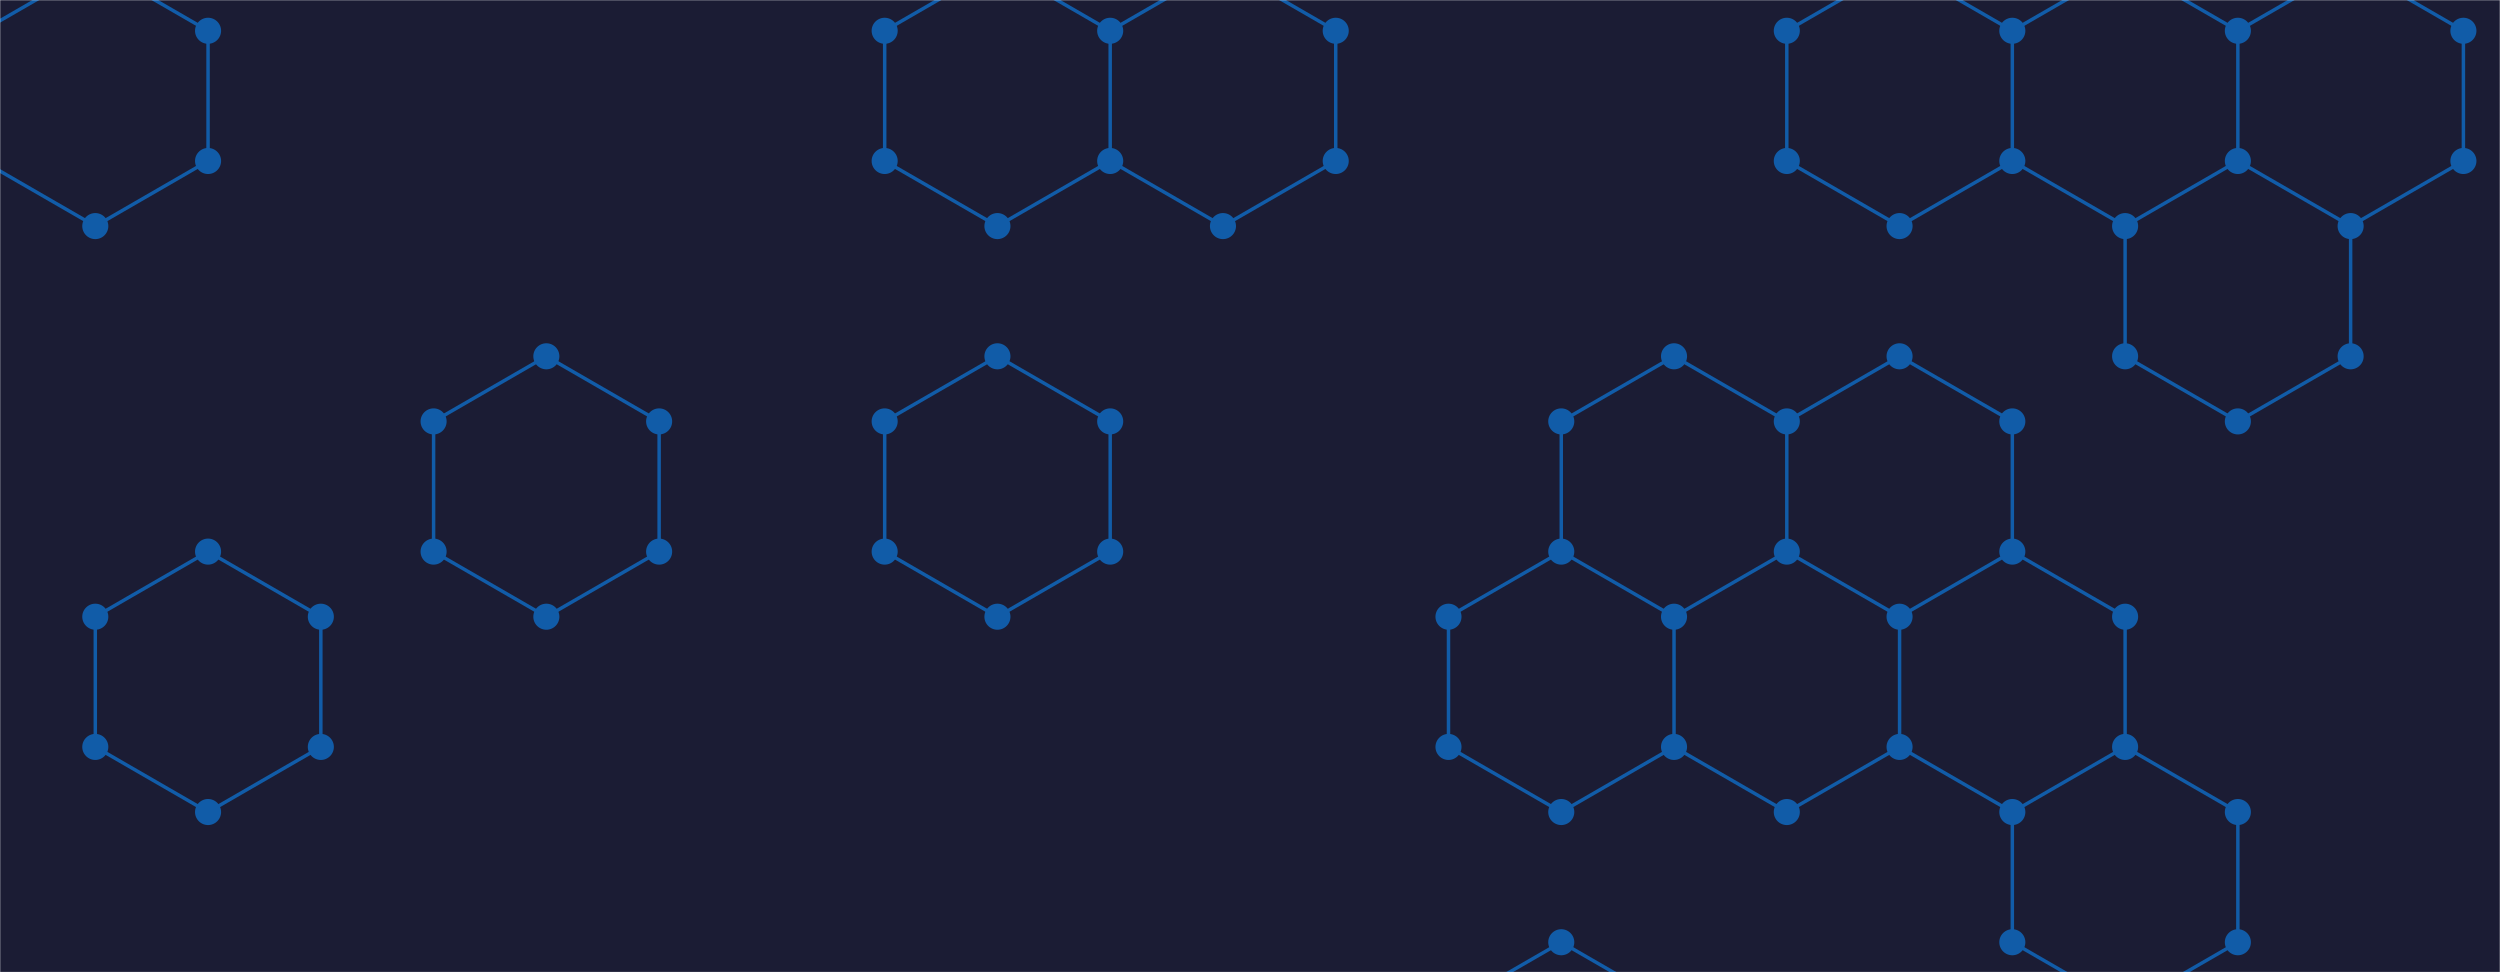 <svg xmlns="http://www.w3.org/2000/svg" version="1.1" xmlns:xlink="http://www.w3.org/1999/xlink" xmlns:svgjs="http://svgjs.dev/svgjs" width="1440" height="560" preserveAspectRatio="none" viewBox="0 0 1440 560"><g mask="url(&quot;#SvgjsMask1004&quot;)" fill="none"><rect width="1440" height="560" x="0" y="0" fill="rgba(27, 28, 52, 1)"></rect><path d="M54.89 -19.77L119.84 17.73L119.84 92.73L54.89 130.23L-10.06 92.73L-10.06 17.73zM119.84 317.73L184.8 355.23L184.8 430.23L119.84 467.73L54.89 430.23L54.89 355.23zM314.7 205.23L379.66 242.73L379.66 317.73L314.7 355.23L249.75 317.73L249.75 242.73zM574.52 -19.77L639.47 17.73L639.47 92.73L574.52 130.23L509.57 92.73L509.57 17.73zM574.52 205.23L639.47 242.73L639.47 317.73L574.52 355.23L509.57 317.73L509.57 242.73zM704.43 -19.77L769.38 17.73L769.38 92.73L704.43 130.23L639.47 92.73L639.47 17.73zM899.29 317.73L964.24 355.23L964.24 430.23L899.29 467.73L834.33 430.23L834.33 355.23zM899.29 542.73L964.24 580.23L964.24 655.23L899.29 692.73L834.33 655.23L834.33 580.23zM964.24 205.23L1029.2 242.73L1029.2 317.73L964.24 355.23L899.29 317.73L899.29 242.73zM1029.2 317.73L1094.15 355.23L1094.15 430.23L1029.2 467.73L964.24 430.23L964.24 355.23zM1094.15 -19.77L1159.1 17.73L1159.1 92.73L1094.15 130.23L1029.2 92.73L1029.2 17.73zM1094.15 205.23L1159.1 242.73L1159.1 317.73L1094.15 355.23L1029.2 317.73L1029.2 242.73zM1159.1 317.73L1224.06 355.23L1224.06 430.23L1159.1 467.73L1094.15 430.23L1094.15 355.23zM1224.06 -19.77L1289.01 17.73L1289.01 92.73L1224.06 130.23L1159.1 92.73L1159.1 17.73zM1289.01 92.73L1353.96 130.23L1353.96 205.23L1289.01 242.73L1224.06 205.23L1224.06 130.23zM1224.06 430.23L1289.01 467.73L1289.01 542.73L1224.06 580.23L1159.1 542.73L1159.1 467.73zM1353.97 -19.77L1418.92 17.73L1418.92 92.73L1353.97 130.23L1289.01 92.73L1289.01 17.73zM1548.83 542.73L1613.78 580.23L1613.78 655.23L1548.83 692.73L1483.87 655.23L1483.87 580.23z" stroke="rgba(17, 92, 168, 1)" stroke-width="2"></path><path d="M47.39 -19.77 a7.5 7.5 0 1 0 15 0 a7.5 7.5 0 1 0 -15 0zM112.34 17.73 a7.5 7.5 0 1 0 15 0 a7.5 7.5 0 1 0 -15 0zM112.34 92.73 a7.5 7.5 0 1 0 15 0 a7.5 7.5 0 1 0 -15 0zM47.39 130.23 a7.5 7.5 0 1 0 15 0 a7.5 7.5 0 1 0 -15 0zM-17.56 92.73 a7.5 7.5 0 1 0 15 0 a7.5 7.5 0 1 0 -15 0zM-17.56 17.73 a7.5 7.5 0 1 0 15 0 a7.5 7.5 0 1 0 -15 0zM112.34 317.73 a7.5 7.5 0 1 0 15 0 a7.5 7.5 0 1 0 -15 0zM177.3 355.23 a7.5 7.5 0 1 0 15 0 a7.5 7.5 0 1 0 -15 0zM177.3 430.23 a7.5 7.5 0 1 0 15 0 a7.5 7.5 0 1 0 -15 0zM112.34 467.73 a7.5 7.5 0 1 0 15 0 a7.5 7.5 0 1 0 -15 0zM47.39 430.23 a7.5 7.5 0 1 0 15 0 a7.5 7.5 0 1 0 -15 0zM47.39 355.23 a7.5 7.5 0 1 0 15 0 a7.5 7.5 0 1 0 -15 0zM307.2 205.23 a7.5 7.5 0 1 0 15 0 a7.5 7.5 0 1 0 -15 0zM372.16 242.73 a7.5 7.5 0 1 0 15 0 a7.5 7.5 0 1 0 -15 0zM372.16 317.73 a7.5 7.5 0 1 0 15 0 a7.5 7.5 0 1 0 -15 0zM307.2 355.23 a7.5 7.5 0 1 0 15 0 a7.5 7.5 0 1 0 -15 0zM242.25 317.73 a7.5 7.5 0 1 0 15 0 a7.5 7.5 0 1 0 -15 0zM242.25 242.73 a7.5 7.5 0 1 0 15 0 a7.5 7.5 0 1 0 -15 0zM567.02 -19.77 a7.5 7.5 0 1 0 15 0 a7.5 7.5 0 1 0 -15 0zM631.97 17.73 a7.5 7.5 0 1 0 15 0 a7.5 7.5 0 1 0 -15 0zM631.97 92.73 a7.5 7.5 0 1 0 15 0 a7.5 7.5 0 1 0 -15 0zM567.02 130.23 a7.5 7.5 0 1 0 15 0 a7.5 7.5 0 1 0 -15 0zM502.07 92.73 a7.5 7.5 0 1 0 15 0 a7.5 7.5 0 1 0 -15 0zM502.07 17.73 a7.5 7.5 0 1 0 15 0 a7.5 7.5 0 1 0 -15 0zM567.02 205.23 a7.5 7.5 0 1 0 15 0 a7.5 7.5 0 1 0 -15 0zM631.97 242.73 a7.5 7.5 0 1 0 15 0 a7.5 7.5 0 1 0 -15 0zM631.97 317.73 a7.5 7.5 0 1 0 15 0 a7.5 7.5 0 1 0 -15 0zM567.02 355.23 a7.5 7.5 0 1 0 15 0 a7.5 7.5 0 1 0 -15 0zM502.07 317.73 a7.5 7.5 0 1 0 15 0 a7.5 7.5 0 1 0 -15 0zM502.07 242.73 a7.5 7.5 0 1 0 15 0 a7.5 7.5 0 1 0 -15 0zM696.93 -19.77 a7.5 7.5 0 1 0 15 0 a7.5 7.5 0 1 0 -15 0zM761.88 17.73 a7.5 7.5 0 1 0 15 0 a7.5 7.5 0 1 0 -15 0zM761.88 92.73 a7.5 7.5 0 1 0 15 0 a7.5 7.5 0 1 0 -15 0zM696.93 130.23 a7.5 7.5 0 1 0 15 0 a7.5 7.5 0 1 0 -15 0zM891.79 317.73 a7.5 7.5 0 1 0 15 0 a7.5 7.5 0 1 0 -15 0zM956.74 355.23 a7.5 7.5 0 1 0 15 0 a7.5 7.5 0 1 0 -15 0zM956.74 430.23 a7.5 7.5 0 1 0 15 0 a7.5 7.5 0 1 0 -15 0zM891.79 467.73 a7.5 7.5 0 1 0 15 0 a7.5 7.5 0 1 0 -15 0zM826.83 430.23 a7.5 7.5 0 1 0 15 0 a7.5 7.5 0 1 0 -15 0zM826.83 355.23 a7.5 7.5 0 1 0 15 0 a7.5 7.5 0 1 0 -15 0zM891.79 542.73 a7.5 7.5 0 1 0 15 0 a7.5 7.5 0 1 0 -15 0zM956.74 580.23 a7.5 7.5 0 1 0 15 0 a7.5 7.5 0 1 0 -15 0zM956.74 655.23 a7.5 7.5 0 1 0 15 0 a7.5 7.5 0 1 0 -15 0zM891.79 692.73 a7.5 7.5 0 1 0 15 0 a7.5 7.5 0 1 0 -15 0zM826.83 655.23 a7.5 7.5 0 1 0 15 0 a7.5 7.5 0 1 0 -15 0zM826.83 580.23 a7.5 7.5 0 1 0 15 0 a7.5 7.5 0 1 0 -15 0zM956.74 205.23 a7.5 7.5 0 1 0 15 0 a7.5 7.5 0 1 0 -15 0zM1021.7 242.73 a7.5 7.5 0 1 0 15 0 a7.5 7.5 0 1 0 -15 0zM1021.7 317.73 a7.5 7.5 0 1 0 15 0 a7.5 7.5 0 1 0 -15 0zM891.79 242.73 a7.5 7.5 0 1 0 15 0 a7.5 7.5 0 1 0 -15 0zM1086.65 355.23 a7.5 7.5 0 1 0 15 0 a7.5 7.5 0 1 0 -15 0zM1086.65 430.23 a7.5 7.5 0 1 0 15 0 a7.5 7.5 0 1 0 -15 0zM1021.7 467.73 a7.5 7.5 0 1 0 15 0 a7.5 7.5 0 1 0 -15 0zM1086.65 -19.77 a7.5 7.5 0 1 0 15 0 a7.5 7.5 0 1 0 -15 0zM1151.6 17.73 a7.5 7.5 0 1 0 15 0 a7.5 7.5 0 1 0 -15 0zM1151.6 92.73 a7.5 7.5 0 1 0 15 0 a7.5 7.5 0 1 0 -15 0zM1086.65 130.23 a7.5 7.5 0 1 0 15 0 a7.5 7.5 0 1 0 -15 0zM1021.7 92.73 a7.5 7.5 0 1 0 15 0 a7.5 7.5 0 1 0 -15 0zM1021.7 17.73 a7.5 7.5 0 1 0 15 0 a7.5 7.5 0 1 0 -15 0zM1086.65 205.23 a7.5 7.5 0 1 0 15 0 a7.5 7.5 0 1 0 -15 0zM1151.6 242.73 a7.5 7.5 0 1 0 15 0 a7.5 7.5 0 1 0 -15 0zM1151.6 317.73 a7.5 7.5 0 1 0 15 0 a7.5 7.5 0 1 0 -15 0zM1216.56 355.23 a7.5 7.5 0 1 0 15 0 a7.5 7.5 0 1 0 -15 0zM1216.56 430.23 a7.5 7.5 0 1 0 15 0 a7.5 7.5 0 1 0 -15 0zM1151.6 467.73 a7.5 7.5 0 1 0 15 0 a7.5 7.5 0 1 0 -15 0zM1216.56 -19.77 a7.5 7.5 0 1 0 15 0 a7.5 7.5 0 1 0 -15 0zM1281.51 17.73 a7.5 7.5 0 1 0 15 0 a7.5 7.5 0 1 0 -15 0zM1281.51 92.73 a7.5 7.5 0 1 0 15 0 a7.5 7.5 0 1 0 -15 0zM1216.56 130.23 a7.5 7.5 0 1 0 15 0 a7.5 7.5 0 1 0 -15 0zM1346.46 130.23 a7.5 7.5 0 1 0 15 0 a7.5 7.5 0 1 0 -15 0zM1346.46 205.23 a7.5 7.5 0 1 0 15 0 a7.5 7.5 0 1 0 -15 0zM1281.51 242.73 a7.5 7.5 0 1 0 15 0 a7.5 7.5 0 1 0 -15 0zM1216.56 205.23 a7.5 7.5 0 1 0 15 0 a7.5 7.5 0 1 0 -15 0zM1281.51 467.73 a7.5 7.5 0 1 0 15 0 a7.5 7.5 0 1 0 -15 0zM1281.51 542.73 a7.5 7.5 0 1 0 15 0 a7.5 7.5 0 1 0 -15 0zM1216.56 580.23 a7.5 7.5 0 1 0 15 0 a7.5 7.5 0 1 0 -15 0zM1151.6 542.73 a7.5 7.5 0 1 0 15 0 a7.5 7.5 0 1 0 -15 0zM1346.47 -19.77 a7.5 7.5 0 1 0 15 0 a7.5 7.5 0 1 0 -15 0zM1411.42 17.73 a7.5 7.5 0 1 0 15 0 a7.5 7.5 0 1 0 -15 0zM1411.42 92.73 a7.5 7.5 0 1 0 15 0 a7.5 7.5 0 1 0 -15 0zM1346.47 130.23 a7.5 7.5 0 1 0 15 0 a7.5 7.5 0 1 0 -15 0zM1541.33 542.73 a7.5 7.5 0 1 0 15 0 a7.5 7.5 0 1 0 -15 0zM1606.28 580.23 a7.5 7.5 0 1 0 15 0 a7.5 7.5 0 1 0 -15 0zM1606.28 655.23 a7.5 7.5 0 1 0 15 0 a7.5 7.5 0 1 0 -15 0zM1541.33 692.73 a7.5 7.5 0 1 0 15 0 a7.5 7.5 0 1 0 -15 0zM1476.37 655.23 a7.5 7.5 0 1 0 15 0 a7.5 7.5 0 1 0 -15 0zM1476.37 580.23 a7.5 7.5 0 1 0 15 0 a7.5 7.5 0 1 0 -15 0z" fill="rgba(17, 92, 168, 1)"></path><path d="M2.05 116.36L45.35 141.36L45.35 191.36L2.05 216.36L-41.25 191.36L-41.25 141.36zM88.66 266.36L131.96 291.36L131.96 341.36L88.66 366.36L45.35 341.36L45.35 291.36zM348.47 -33.64L391.77 -8.64L391.77 41.36L348.47 66.36L305.17 41.36L305.17 -8.64zM391.77 41.36L435.08 66.36L435.08 116.36L391.77 141.36L348.47 116.36L348.47 66.36zM478.38 191.36L521.68 216.36L521.68 266.36L478.38 291.36L435.08 266.36L435.08 216.36zM435.08 416.36L478.38 441.36L478.38 491.36L435.08 516.36L391.77 491.36L391.77 441.36zM564.98 191.36L608.28 216.36L608.28 266.36L564.98 291.36L521.68 266.36L521.68 216.36zM564.98 341.36L608.28 366.36L608.28 416.36L564.98 441.36L521.68 416.36L521.68 366.36zM521.68 416.36L564.98 441.36L564.98 491.36L521.68 516.36L478.38 491.36L478.38 441.36zM608.28 116.36L651.59 141.36L651.59 191.36L608.28 216.36L564.98 191.36L564.98 141.36zM608.28 266.36L651.59 291.36L651.59 341.36L608.28 366.36L564.98 341.36L564.98 291.36zM738.19 491.36L781.5 516.36L781.5 566.36L738.19 591.36L694.89 566.36L694.89 516.36zM824.8 41.36L868.1 66.36L868.1 116.36L824.8 141.36L781.5 116.36L781.5 66.36zM824.8 191.36L868.1 216.36L868.1 266.36L824.8 291.36L781.5 266.36L781.5 216.36zM998.01 41.36L1041.31 66.36L1041.31 116.36L998.01 141.36L954.71 116.36L954.71 66.36zM954.71 266.36L998.01 291.36L998.01 341.36L954.71 366.36L911.4 341.36L911.4 291.36zM1084.61 41.36L1127.91 66.36L1127.91 116.36L1084.61 141.36L1041.31 116.36L1041.31 66.36zM1084.61 491.36L1127.91 516.36L1127.91 566.36L1084.61 591.36L1041.31 566.36L1041.31 516.36zM1171.22 491.36L1214.52 516.36L1214.52 566.36L1171.22 591.36L1127.91 566.36L1127.91 516.36zM1214.52 -33.64L1257.82 -8.64L1257.82 41.36L1214.52 66.36L1171.22 41.36L1171.22 -8.64zM1214.52 416.36L1257.82 441.36L1257.82 491.36L1214.52 516.36L1171.22 491.36L1171.22 441.36zM1301.13 -33.64L1344.43 -8.64L1344.43 41.36L1301.13 66.36L1257.82 41.36L1257.82 -8.64zM1344.43 41.36L1387.73 66.36L1387.73 116.36L1344.43 141.36L1301.13 116.36L1301.13 66.36zM1387.73 266.36L1431.03 291.36L1431.03 341.36L1387.73 366.36L1344.43 341.36L1344.43 291.36z" stroke="rgba(0, 0, 0, 0)" stroke-width="2"></path></g><defs><mask id="SvgjsMask1004"><rect width="1440" height="560" fill="#ffffff"></rect></mask></defs></svg>